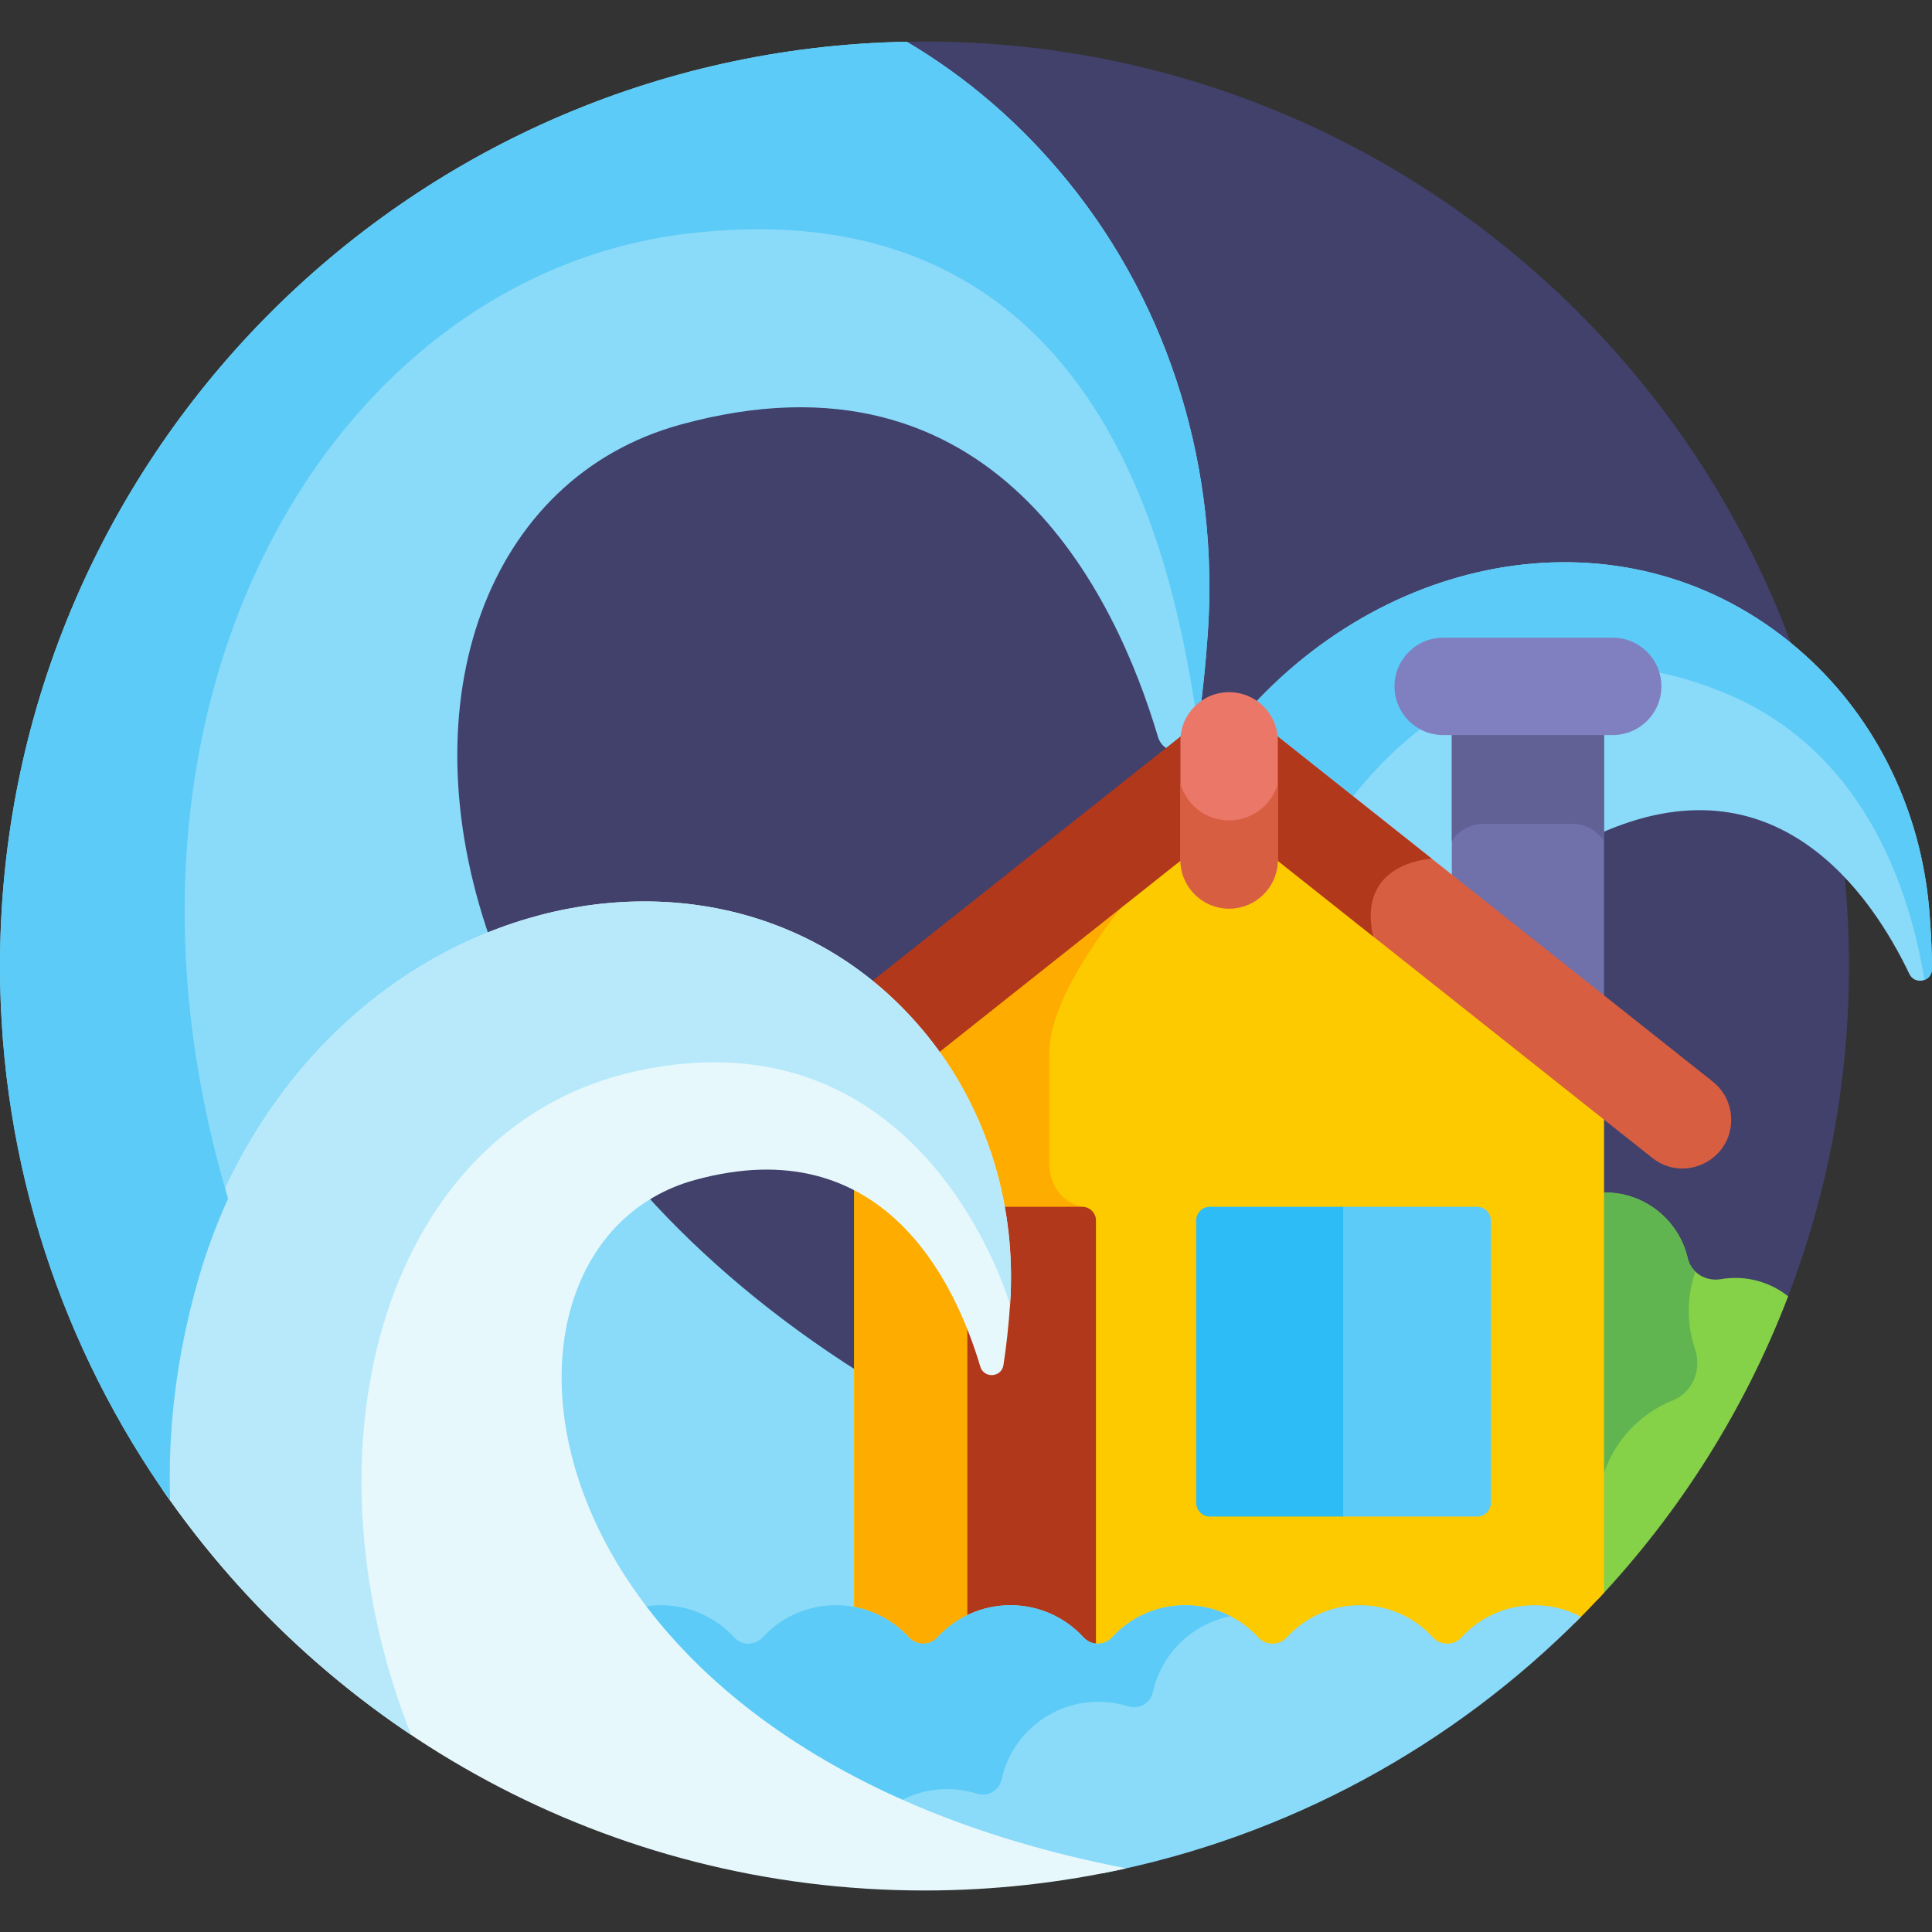 <svg id="Layer_1" enable-background="new 0 0 512 512" height="512" viewBox="0 0 512 512" width="512" xmlns="http://www.w3.org/2000/svg"><rect x="0" y="0" width="512" height="512" fill="#333333" stroke="none"/><g><path d="m240.289 11.06s-181.218 99.251-111.218 253.68 233.62 141.165 344.81 78.797c10.404-27.187 16.119-56.692 16.119-87.537 0-135.31-109.69-245-245-245-1.575 0-3.143.03-4.711.06z" fill="#41416b"/><g><path d="m511.233 240.721c-2.245-25.692-13.74-49.851-32.887-67.127-43.046-38.837-106.825-29.789-146.791 13.806 3.329 2.082 5.642 5.631 6.019 9.749l62.106 49.269c4.323-11.14 12.364-20.112 23.834-25.318 47.083-21.369 72.409 15.902 82.476 36.996 1.449 3.037 6.021 2.028 6.011-1.337-.015-5.476-.324-10.952-.768-16.038z" fill="#8adaf9"/></g><g><path d="m456.571 183.434c36.719 14.899 49.242 50.764 53.44 76.253 1.112-.425 1.993-1.448 1.989-2.927-.014-5.476-.323-10.952-.768-16.038-2.245-25.691-13.739-49.851-32.887-67.126-43.045-38.837-106.825-29.79-146.791 13.806 3.329 2.082 5.642 5.631 6.019 9.749l19.678 15.611c13.378-17.74 46.759-50.656 99.32-29.328z" fill="#5ccbf7"/></g><path d="m425.089 192.565h-40.339v40.173l40.339 32.002z" fill="#7070ab"/><path d="m393.207 218.309h23.425c3.536 0 6.645 1.814 8.457 4.56v-30.305h-40.339v30.305c1.812-2.745 4.921-4.56 8.457-4.56z" fill="#616196"/><path d="m427.382 168.989h-44.925c-7.127 0-12.904 5.777-12.904 12.904 0 7.127 5.777 12.904 12.904 12.904h44.925c7.127 0 12.904-5.777 12.904-12.904 0-7.127-5.777-12.904-12.904-12.904z" fill="#8080c1"/><path d="m473.881 343.537c-3.645-2.893-8.211-4.694-13.243-4.859-1.569-.052-3.104.058-4.589.314-3.959.681-7.884-1.641-8.789-5.555-2.273-9.832-11.07-17.363-21.811-17.412-.715-.003-1.421.032-2.118.093v107.864c21.724-23.055 39.021-50.321 50.55-80.445z" fill="#85d249"/><path d="m424.08 393.835c2.263-10.244 9.505-18.819 19.26-22.731 5.288-2.122 7.688-8.129 5.87-13.529-.683-2.025-1.171-4.153-1.44-6.363-.608-4.98-.013-9.805 1.513-14.23-.973-.932-1.696-2.132-2.023-3.544-2.273-9.832-11.071-17.363-21.811-17.412-.716-.003-1.421.032-2.118.093v77.717h.749z" fill="#60b550"/><path d="m170.511 427.602 1.032-.156c1.278-.192 2.472-.286 3.65-.286 6.851 0 13.438 2.898 18.072 7.951 1.305 1.422 3.153 2.238 5.076 2.238 1.921 0 3.77-.816 5.074-2.237 5.649-6.159 14.141-9.115 22.629-7.52l2.085.392v-64.077c-22.908-14.473-41.822-30.555-57.036-47.409-9.504 5.89-16.645 15.065-20.608 26.795-8.487 25.118-1.237 56.324 19.395 83.479z" fill="#8adaf9"/><path d="m240.289 11.06c-133.134 2.513-240.289 111.205-240.289 244.94 0 52.77 16.686 101.642 45.066 141.632-.585-18.076 1.479-37.768 7.546-58.788 12.278-42.537 41.002-75.495 77.251-90.086-22.146-63.238-.641-122.115 50.332-136.188 83.412-23.028 115.541 45.198 126.674 82.696 1.603 5.399 9.423 4.925 10.287-.641 1.406-9.057 2.326-18.188 2.92-26.711 2.999-43.055-9.692-85.994-36.832-119.552-12.56-15.529-27.103-27.931-42.955-37.302z" fill="#8adaf9"/><path d="m425.089 294.805-86.467-68.603c-.126 7.018-5.844 12.671-12.892 12.671s-12.766-5.652-12.892-12.671l-86.468 68.603v133.404c5.687 1.069 10.73 3.962 14.488 8.059 2.039 2.223 5.517 2.223 7.556 0 4.804-5.237 11.703-8.521 19.37-8.521s14.566 3.284 19.369 8.521c2.039 2.223 5.518 2.223 7.556 0 4.804-5.237 11.703-8.521 19.37-8.521s14.566 3.284 19.37 8.521c2.039 2.223 5.517 2.223 7.556 0 4.804-5.237 11.703-8.521 19.37-8.521s14.566 3.284 19.37 8.521c2.038 2.223 5.517 2.223 7.556 0 4.803-5.237 11.703-8.521 19.37-8.521 3.831 0 7.466.827 10.747 2.3 2.617-2.593 5.173-5.247 7.671-7.954z" fill="#fdca00"/><path d="m278.071 278.835c0-16 20.409-39.943 20.409-39.943l-.687-.754-71.424 56.667v133.403c5.687 1.069 10.73 3.962 14.488 8.059 2.039 2.223 5.518 2.223 7.556 0 4.804-5.237 11.703-8.521 19.37-8.521 7.485 0 14.233 3.136 19.02 8.158v-116.091c-9.601-2.355-8.732-12.312-8.732-12.312s0-12.666 0-28.666z" fill="#feac00"/><path d="m356.053 401.901h-35.412c-2.008 0-3.636-1.628-3.636-3.636v-74.815c0-2.008 1.628-3.636 3.636-3.636h35.412z" fill="#2ebcf6"/><path d="m356.053 319.814v82.087h35.412c2.008 0 3.636-1.628 3.636-3.636v-74.815c0-2.008-1.628-3.636-3.636-3.636z" fill="#5ccbf7"/><path d="m267.784 427.746c7.667 0 14.566 3.284 19.369 8.521.898.978 2.076 1.5 3.286 1.617v-114.435c0-2.008-1.628-3.636-3.636-3.636h-26.81c-2.008 0-3.636 1.628-3.636 3.636v106.913c3.456-1.671 7.33-2.616 11.427-2.616z" fill="#b2381b"/><path d="m418.993 428.472c-3.676-1.957-7.868-3.072-12.323-3.072-7.667 0-14.566 3.284-19.37 8.521-2.039 2.223-5.518 2.223-7.556 0-4.804-5.237-11.703-8.521-19.37-8.521s-14.566 3.284-19.37 8.521c-2.038 2.223-5.517 2.223-7.556 0-4.804-5.237-11.703-8.521-19.37-8.521s-14.566 3.284-19.37 8.521c-2.038 2.223-5.517 2.223-7.556 0-4.803-5.237-11.703-8.521-19.369-8.521-7.667 0-14.566 3.284-19.37 8.521-2.039 2.223-5.517 2.223-7.556 0-4.804-5.237-11.703-8.521-19.37-8.521s-14.566 3.284-19.369 8.521c-2.039 2.223-5.518 2.223-7.556 0-4.804-5.237-11.703-8.521-19.37-8.521-2.23 0-4.392.286-6.459.809 21.833 29.811 61.566 57.266 123.443 70.236 49.1-9.579 92.953-33.812 126.817-67.973z" fill="#8adaf9"/><g><path d="m237.847 477.644c6.64-3.833 14.257-4.439 21.036-2.305 2.877.906 5.89-.833 6.544-3.778 1.541-6.938 5.874-13.232 12.514-17.064 6.64-3.834 14.257-4.439 21.035-2.306 2.877.906 5.89-.833 6.544-3.778 1.541-6.937 5.874-13.231 12.514-17.064 2.583-1.491 5.315-2.488 8.087-3.031-3.607-1.864-7.701-2.918-12.041-2.918-7.667 0-14.566 3.284-19.37 8.521-2.039 2.223-5.517 2.223-7.556 0-4.804-5.237-11.703-8.521-19.37-8.521s-14.566 3.284-19.37 8.521c-2.039 2.223-5.517 2.223-7.556 0-4.804-5.237-11.702-8.521-19.37-8.521-7.667 0-14.566 3.284-19.37 8.521-2.039 2.223-5.518 2.223-7.556 0-4.804-5.237-11.703-8.521-19.37-8.521-2.23 0-4.392.286-6.459.809 14.377 19.631 36.521 38.238 67.635 52.362.481-.321.971-.634 1.479-.927z" fill="#5ccbf7"/></g><path d="m192.674 296.748c0 10.793 12.464 16.814 20.919 10.106l100.189-79.489v-31.027c0-.699.073-1.381.189-2.048l-116.413 92.351c-3.086 2.447-4.884 6.169-4.884 10.107z" fill="#b2381b"/><path d="m453.902 286.641-116.413-92.351c.116.667.189 1.348.189 2.048v31.027l100.189 79.489c8.455 6.709 20.919.687 20.919-10.106-.001-3.938-1.799-7.66-4.884-10.107z" fill="#d85e41"/><path d="m337.677 227.365 26.225 20.806c-4.502-19.831 15.543-20.597 15.543-20.597l-41.956-33.284c.116.667.188 1.349.188 2.048z" fill="#b2381b"/><path d="m184.088 312.729c49.841-13.76 69.04 27.007 75.692 49.414.958 3.226 5.631 2.943 6.146-.383.84-5.411 1.39-10.868 1.745-15.961 1.792-25.727-5.792-51.385-22.008-71.437-53.06-65.607-165.331-37.886-194.74 63.994-5.791 20.062-8.041 38.955-7.77 56.514 44.186 64.104 118.103 106.13 201.847 106.13 18.371 0 36.263-2.037 53.479-5.871-164.939-31.81-177.696-164.923-114.391-182.4z" fill="#e6f8fc"/><path d="m245.662 274.363c-53.06-65.607-165.331-37.887-194.741 63.994-5.791 20.062-8.041 38.955-7.77 56.514 17.624 25.568 39.982 47.618 65.803 64.896-30.759-77.813-6.286-161.569 59.779-175.932 76.663-16.667 98.937 61.964 98.937 61.964 1.792-25.727-5.791-51.384-22.008-71.436z" fill="#b8e9fa"/><path d="m283.244 48.363c-12.56-15.53-27.103-27.932-42.955-37.303-133.134 2.513-240.289 111.206-240.289 244.94 0 52.771 16.686 101.643 45.066 141.633-.585-18.077 1.479-37.769 7.546-58.788 2.129-7.376 4.764-14.457 7.835-21.211-39.491-132.044 27.829-244.918 122.29-255.8 115.743-13.332 129.666 100.124 134.789 130.3 1.197-8.234 2.01-16.477 2.549-24.219 3-43.056-9.692-85.995-36.831-119.552z" fill="#5ccbf7"/><g><path d="m325.729 240.784c-7.127 0-12.904-5.777-12.904-12.904v-31.543c0-7.127 5.777-12.904 12.904-12.904s12.904 5.777 12.904 12.904v31.543c0 7.127-5.777 12.904-12.904 12.904z" fill="#ea7768"/></g><path d="m325.729 217.418c-6.126 0-11.285-4.103-12.904-9.707v20.169c0 7.127 5.777 12.904 12.904 12.904 7.126 0 12.904-5.777 12.904-12.904v-20.169c-1.619 5.605-6.778 9.707-12.904 9.707z" fill="#d85e41"/></g></svg>